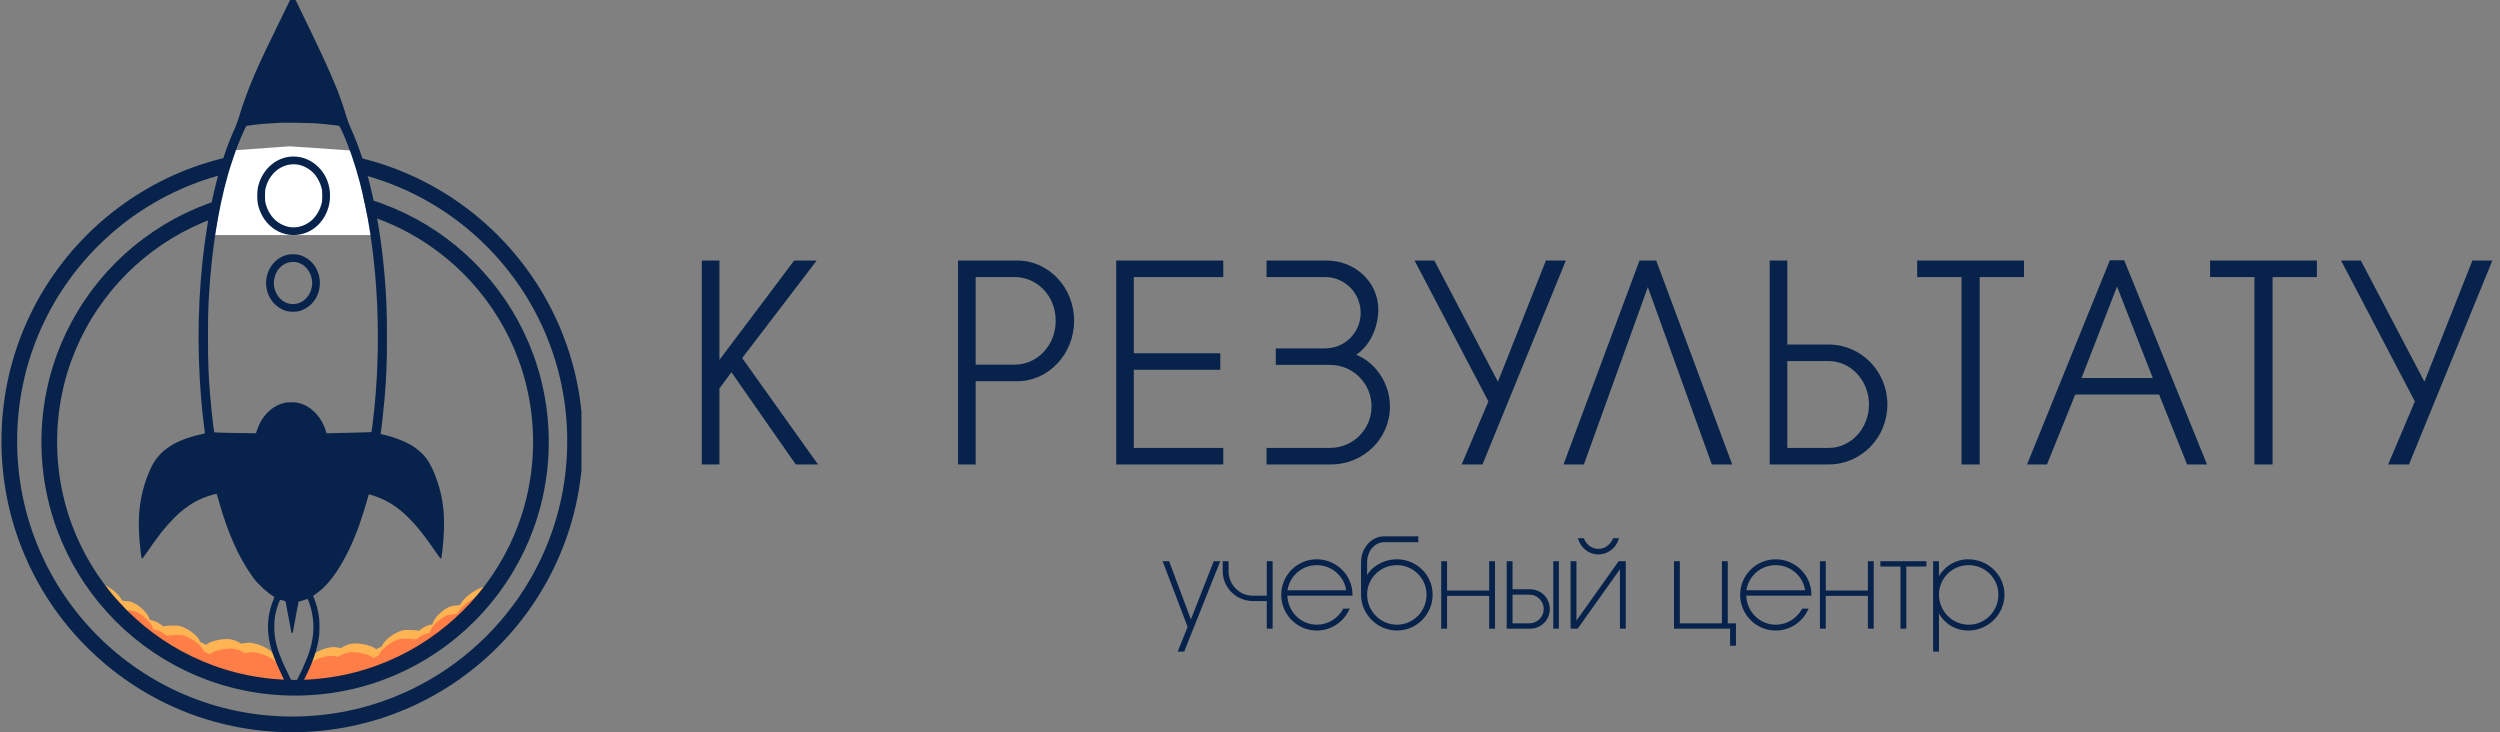 <svg width="239" height="70" viewBox="0 0 239 70" fill="none" xmlns="http://www.w3.org/2000/svg">
<rect x="0" y="0" width="239" height="70" fill="#808080" stroke="none"/>
<path d="M116.511 53.748H116.103L113.847 59.496L111.699 53.748H111.291L113.643 59.928L112.731 62.196H113.139L116.511 53.748ZM121.564 60V53.748H121.204V57.048H119.764C118.432 57.048 117.352 55.956 117.352 54.6V53.748H116.992V54.6C116.992 56.124 118.24 57.36 119.776 57.36H121.204V60H121.564ZM129.198 56.844C129.198 55.032 127.698 53.568 125.886 53.568C124.062 53.568 122.586 55.044 122.586 56.868C122.586 58.692 124.062 60.18 125.886 60.18C127.206 60.18 128.346 59.4 128.874 58.284H128.478C127.974 59.196 127.002 59.82 125.886 59.82C124.278 59.82 122.97 58.488 122.97 56.844H129.198ZM125.886 53.928C127.398 53.928 128.646 55.056 128.814 56.532H122.97C123.138 55.056 124.374 53.928 125.886 53.928ZM135.493 51.372H132.337C131.161 51.372 130.213 52.44 130.213 53.748V56.832C130.213 58.68 131.749 60.18 133.549 60.18C135.373 60.18 136.861 58.68 136.861 56.844C136.861 55.032 135.373 53.568 133.549 53.568C132.169 53.568 130.837 54.444 130.597 55.512V53.748C130.597 52.632 131.365 51.732 132.337 51.732H135.493V51.372ZM136.477 56.844C136.477 58.488 135.169 59.82 133.537 59.82C131.917 59.82 130.597 58.488 130.597 56.844C130.597 55.224 131.917 53.928 133.537 53.928C135.157 53.928 136.477 55.224 136.477 56.844ZM137.88 60H138.24V56.868H142.464V60H142.824V53.748H142.464V56.556H138.24V53.748H137.88V60ZM148.928 60V53.748H148.592V60H148.928ZM144.14 60H146.288C147.272 60 148.064 59.208 148.064 58.224C148.064 57.24 147.272 56.436 146.288 56.436H144.5V53.748H144.14V60ZM144.5 56.748H146.216C147.02 56.748 147.68 57.408 147.68 58.224C147.68 59.028 147.02 59.688 146.216 59.688H144.5V56.748ZM155.324 60V53.748H154.796L150.608 59.64V53.748H150.248V60H150.776L154.964 54.108V60H155.324ZM152.804 52.572C152.144 52.572 151.604 52.152 151.34 51.552H150.98C151.232 52.332 151.964 52.908 152.804 52.908C153.644 52.908 154.388 52.332 154.64 51.552H154.28C154.016 52.152 153.464 52.572 152.804 52.572ZM160.133 60H165.497V61.632H165.857V59.688H165.077V53.748H164.717V59.688H160.493V53.748H160.133V60ZM173.069 56.844C173.069 55.032 171.569 53.568 169.757 53.568C167.933 53.568 166.457 55.044 166.457 56.868C166.457 58.692 167.933 60.18 169.757 60.18C171.077 60.18 172.217 59.4 172.745 58.284H172.349C171.845 59.196 170.873 59.82 169.757 59.82C168.149 59.82 166.841 58.488 166.841 56.844H173.069ZM169.757 53.928C171.269 53.928 172.517 55.056 172.685 56.532H166.841C167.009 55.056 168.245 53.928 169.757 53.928ZM174.084 60H174.444V56.868H178.668V60H179.028V53.748H178.668V56.556H174.444V53.748H174.084V60ZM181.785 60H182.145V54.06H184.065V53.748H179.865V54.06H181.785V60ZM184.906 62.196H185.266V58.26C185.842 59.496 186.91 60.18 188.17 60.18C190.006 60.18 191.53 58.68 191.53 56.844C191.53 55.032 190.006 53.568 188.17 53.568C187.006 53.568 185.83 54.216 185.266 55.5V53.748H184.906V62.196ZM191.146 56.844C191.146 58.488 189.838 59.82 188.206 59.82C186.586 59.82 185.266 58.488 185.266 56.844C185.266 55.224 186.586 53.928 188.206 53.928C189.826 53.928 191.146 55.224 191.146 56.844Z" fill="#08234B"/>
<path d="M116.511 53.748L116.603 53.785L116.658 53.648H116.511V53.748ZM116.103 53.748V53.648H116.034L116.01 53.712L116.103 53.748ZM113.847 59.496L113.753 59.531L113.844 59.776L113.94 59.532L113.847 59.496ZM111.699 53.748L111.792 53.713L111.768 53.648H111.699V53.748ZM111.291 53.748V53.648H111.146L111.197 53.784L111.291 53.748ZM113.643 59.928L113.735 59.965L113.75 59.929L113.736 59.892L113.643 59.928ZM112.731 62.196L112.638 62.159L112.583 62.296H112.731V62.196ZM113.139 62.196V62.296H113.206L113.231 62.233L113.139 62.196ZM116.511 53.648H116.103V53.848H116.511V53.648ZM116.01 53.712L113.754 59.459L113.94 59.532L116.196 53.785L116.01 53.712ZM113.94 59.461L111.792 53.713L111.605 53.783L113.753 59.531L113.94 59.461ZM111.699 53.648H111.291V53.848H111.699V53.648ZM111.197 53.784L113.549 59.964L113.736 59.892L111.384 53.712L111.197 53.784ZM113.55 59.891L112.638 62.159L112.823 62.233L113.735 59.965L113.55 59.891ZM112.731 62.296H113.139V62.096H112.731V62.296ZM113.231 62.233L116.603 53.785L116.418 53.711L113.046 62.159L113.231 62.233ZM121.564 60V60.1H121.664V60H121.564ZM121.564 53.748H121.664V53.648H121.564V53.748ZM121.204 53.748V53.648H121.104V53.748H121.204ZM121.204 57.048V57.148H121.304V57.048H121.204ZM117.352 53.748H117.452V53.648H117.352V53.748ZM116.992 53.748V53.648H116.892V53.748H116.992ZM121.204 57.36H121.304V57.26H121.204V57.36ZM121.204 60H121.104V60.1H121.204V60ZM121.664 60V53.748H121.464V60H121.664ZM121.564 53.648H121.204V53.848H121.564V53.648ZM121.104 53.748V57.048H121.304V53.748H121.104ZM121.204 56.948H119.764V57.148H121.204V56.948ZM119.764 56.948C118.488 56.948 117.452 55.902 117.452 54.6H117.252C117.252 56.01 118.375 57.148 119.764 57.148V56.948ZM117.452 54.6V53.748H117.252V54.6H117.452ZM117.352 53.648H116.992V53.848H117.352V53.648ZM116.892 53.748V54.6H117.092V53.748H116.892ZM116.892 54.6C116.892 56.18 118.185 57.46 119.776 57.46V57.26C118.294 57.26 117.092 56.068 117.092 54.6H116.892ZM119.776 57.46H121.204V57.26H119.776V57.46ZM121.104 57.36V60H121.304V57.36H121.104ZM121.204 60.1H121.564V59.9H121.204V60.1ZM129.198 56.844V56.944H129.298V56.844H129.198ZM128.874 58.284L128.964 58.327L129.032 58.184H128.874V58.284ZM128.478 58.284V58.184H128.419L128.39 58.236L128.478 58.284ZM122.97 56.844V56.744H122.87V56.844H122.97ZM128.814 56.532V56.632H128.926L128.913 56.521L128.814 56.532ZM122.97 56.532L122.87 56.521L122.858 56.632H122.97V56.532ZM129.298 56.844C129.298 54.975 127.751 53.468 125.886 53.468V53.668C127.644 53.668 129.098 55.089 129.098 56.844H129.298ZM125.886 53.468C124.006 53.468 122.486 54.989 122.486 56.868H122.686C122.686 55.099 124.117 53.668 125.886 53.668V53.468ZM122.486 56.868C122.486 58.747 124.006 60.28 125.886 60.28V60.08C124.117 60.08 122.686 58.637 122.686 56.868H122.486ZM125.886 60.28C127.246 60.28 128.42 59.476 128.964 58.327L128.783 58.241C128.271 59.324 127.165 60.08 125.886 60.08V60.28ZM128.874 58.184H128.478V58.384H128.874V58.184ZM128.39 58.236C127.903 59.117 126.963 59.72 125.886 59.72V59.92C127.04 59.92 128.044 59.275 128.565 58.332L128.39 58.236ZM125.886 59.72C124.335 59.72 123.07 58.435 123.07 56.844H122.87C122.87 58.541 124.221 59.92 125.886 59.92V59.72ZM122.97 56.944H129.198V56.744H122.97V56.944ZM125.886 54.028C127.347 54.028 128.552 55.118 128.714 56.543L128.913 56.521C128.739 54.994 127.449 53.828 125.886 53.828V54.028ZM128.814 56.432H122.97V56.632H128.814V56.432ZM123.069 56.543C123.231 55.117 124.425 54.028 125.886 54.028V53.828C124.322 53.828 123.044 54.995 122.87 56.521L123.069 56.543ZM135.493 51.372H135.593V51.272H135.493V51.372ZM130.597 55.512H130.497L130.694 55.534L130.597 55.512ZM135.493 51.732V51.832H135.593V51.732H135.493ZM135.493 51.272H132.337V51.472H135.493V51.272ZM132.337 51.272C131.095 51.272 130.113 52.396 130.113 53.748H130.313C130.313 52.484 131.226 51.472 132.337 51.472V51.272ZM130.113 53.748V56.832H130.313V53.748H130.113ZM130.113 56.832C130.113 58.736 131.694 60.28 133.549 60.28V60.08C131.803 60.08 130.313 58.624 130.313 56.832H130.113ZM133.549 60.28C135.429 60.28 136.961 58.734 136.961 56.844H136.761C136.761 58.626 135.317 60.08 133.549 60.08V60.28ZM136.961 56.844C136.961 54.976 135.427 53.468 133.549 53.468V53.668C135.319 53.668 136.761 55.088 136.761 56.844H136.961ZM133.549 53.468C132.838 53.468 132.141 53.693 131.59 54.056C131.04 54.418 130.626 54.924 130.499 55.49L130.694 55.534C130.807 55.032 131.179 54.566 131.7 54.223C132.22 53.881 132.879 53.668 133.549 53.668V53.468ZM130.697 55.512V53.748H130.497V55.512H130.697ZM130.697 53.748C130.697 52.673 131.433 51.832 132.337 51.832V51.632C131.296 51.632 130.497 52.591 130.497 53.748H130.697ZM132.337 51.832H135.493V51.632H132.337V51.832ZM135.593 51.732V51.372H135.393V51.732H135.593ZM136.377 56.844C136.377 58.434 135.112 59.72 133.537 59.72V59.92C135.225 59.92 136.577 58.542 136.577 56.844H136.377ZM133.537 59.72C131.973 59.72 130.697 58.434 130.697 56.844H130.497C130.497 58.542 131.86 59.92 133.537 59.92V59.72ZM130.697 56.844C130.697 55.28 131.971 54.028 133.537 54.028V53.828C131.862 53.828 130.497 55.168 130.497 56.844H130.697ZM133.537 54.028C135.102 54.028 136.377 55.28 136.377 56.844H136.577C136.577 55.168 135.211 53.828 133.537 53.828V54.028ZM137.88 60H137.78V60.1H137.88V60ZM138.24 60V60.1H138.34V60H138.24ZM138.24 56.868V56.768H138.14V56.868H138.24ZM142.464 56.868H142.564V56.768H142.464V56.868ZM142.464 60H142.364V60.1H142.464V60ZM142.824 60V60.1H142.924V60H142.824ZM142.824 53.748H142.924V53.648H142.824V53.748ZM142.464 53.748V53.648H142.364V53.748H142.464ZM142.464 56.556V56.656H142.564V56.556H142.464ZM138.24 56.556H138.14V56.656H138.24V56.556ZM138.24 53.748H138.34V53.648H138.24V53.748ZM137.88 53.748V53.648H137.78V53.748H137.88ZM137.88 60.1H138.24V59.9H137.88V60.1ZM138.34 60V56.868H138.14V60H138.34ZM138.24 56.968H142.464V56.768H138.24V56.968ZM142.364 56.868V60H142.564V56.868H142.364ZM142.464 60.1H142.824V59.9H142.464V60.1ZM142.924 60V53.748H142.724V60H142.924ZM142.824 53.648H142.464V53.848H142.824V53.648ZM142.364 53.748V56.556H142.564V53.748H142.364ZM142.464 56.456H138.24V56.656H142.464V56.456ZM138.34 56.556V53.748H138.14V56.556H138.34ZM138.24 53.648H137.88V53.848H138.24V53.648ZM137.78 53.748V60H137.98V53.748H137.78ZM148.928 60V60.1H149.028V60H148.928ZM148.928 53.748H149.028V53.648H148.928V53.748ZM148.592 53.748V53.648H148.492V53.748H148.592ZM148.592 60H148.492V60.1H148.592V60ZM144.14 60H144.04V60.1H144.14V60ZM144.5 56.436H144.4V56.536H144.5V56.436ZM144.5 53.748H144.6V53.648H144.5V53.748ZM144.14 53.748V53.648H144.04V53.748H144.14ZM144.5 56.748V56.648H144.4V56.748H144.5ZM144.5 59.688H144.4V59.788H144.5V59.688ZM149.028 60V53.748H148.828V60H149.028ZM148.928 53.648H148.592V53.848H148.928V53.648ZM148.492 53.748V60H148.692V53.748H148.492ZM148.592 60.1H148.928V59.9H148.592V60.1ZM144.14 60.1H146.288V59.9H144.14V60.1ZM146.288 60.1C147.327 60.1 148.164 59.263 148.164 58.224H147.964C147.964 59.153 147.217 59.9 146.288 59.9V60.1ZM148.164 58.224C148.164 57.186 147.328 56.336 146.288 56.336V56.536C147.216 56.536 147.964 57.294 147.964 58.224H148.164ZM146.288 56.336H144.5V56.536H146.288V56.336ZM144.6 56.436V53.748H144.4V56.436H144.6ZM144.5 53.648H144.14V53.848H144.5V53.648ZM144.04 53.748V60H144.24V53.748H144.04ZM144.5 56.848H146.216V56.648H144.5V56.848ZM146.216 56.848C146.964 56.848 147.58 57.463 147.58 58.224H147.78C147.78 57.353 147.076 56.648 146.216 56.648V56.848ZM147.58 58.224C147.58 58.973 146.965 59.588 146.216 59.588V59.788C147.075 59.788 147.78 59.083 147.78 58.224H147.58ZM146.216 59.588H144.5V59.788H146.216V59.588ZM144.6 59.688V56.748H144.4V59.688H144.6ZM155.324 60V60.1H155.424V60H155.324ZM155.324 53.748H155.424V53.648H155.324V53.748ZM154.796 53.748V53.648H154.745L154.715 53.69L154.796 53.748ZM150.608 59.64H150.508V59.953L150.69 59.698L150.608 59.64ZM150.608 53.748H150.708V53.648H150.608V53.748ZM150.248 53.748V53.648H150.148V53.748H150.248ZM150.248 60H150.148V60.1H150.248V60ZM150.776 60V60.1H150.828L150.858 60.058L150.776 60ZM154.964 54.108H155.064V53.795L154.883 54.05L154.964 54.108ZM154.964 60H154.864V60.1H154.964V60ZM151.34 51.552L151.432 51.512L151.406 51.452H151.34V51.552ZM150.98 51.552V51.452H150.843L150.885 51.583L150.98 51.552ZM154.64 51.552L154.736 51.583L154.778 51.452H154.64V51.552ZM154.28 51.552V51.452H154.215L154.189 51.512L154.28 51.552ZM155.424 60V53.748H155.224V60H155.424ZM155.324 53.648H154.796V53.848H155.324V53.648ZM154.715 53.69L150.527 59.582L150.69 59.698L154.878 53.806L154.715 53.69ZM150.708 59.64V53.748H150.508V59.64H150.708ZM150.608 53.648H150.248V53.848H150.608V53.648ZM150.148 53.748V60H150.348V53.748H150.148ZM150.248 60.1H150.776V59.9H150.248V60.1ZM150.858 60.058L155.046 54.166L154.883 54.05L150.695 59.942L150.858 60.058ZM154.864 54.108V60H155.064V54.108H154.864ZM154.964 60.1H155.324V59.9H154.964V60.1ZM152.804 52.472C152.191 52.472 151.683 52.082 151.432 51.512L151.249 51.592C151.526 52.222 152.098 52.672 152.804 52.672V52.472ZM151.34 51.452H150.98V51.652H151.34V51.452ZM150.885 51.583C151.15 52.401 151.918 53.008 152.804 53.008V52.808C152.011 52.808 151.315 52.263 151.076 51.521L150.885 51.583ZM152.804 53.008C153.69 53.008 154.471 52.402 154.736 51.583L154.545 51.521C154.306 52.262 153.599 52.808 152.804 52.808V53.008ZM154.64 51.452H154.28V51.652H154.64V51.452ZM154.189 51.512C153.938 52.081 153.419 52.472 152.804 52.472V52.672C153.51 52.672 154.095 52.223 154.372 51.592L154.189 51.512ZM160.133 60H160.033V60.1H160.133V60ZM165.497 60H165.597V59.9H165.497V60ZM165.497 61.632H165.397V61.732H165.497V61.632ZM165.857 61.632V61.732H165.957V61.632H165.857ZM165.857 59.688H165.957V59.588H165.857V59.688ZM165.077 59.688H164.977V59.788H165.077V59.688ZM165.077 53.748H165.177V53.648H165.077V53.748ZM164.717 53.748V53.648H164.617V53.748H164.717ZM164.717 59.688V59.788H164.817V59.688H164.717ZM160.493 59.688H160.393V59.788H160.493V59.688ZM160.493 53.748H160.593V53.648H160.493V53.748ZM160.133 53.748V53.648H160.033V53.748H160.133ZM160.133 60.1H165.497V59.9H160.133V60.1ZM165.397 60V61.632H165.597V60H165.397ZM165.497 61.732H165.857V61.532H165.497V61.732ZM165.957 61.632V59.688H165.757V61.632H165.957ZM165.857 59.588H165.077V59.788H165.857V59.588ZM165.177 59.688V53.748H164.977V59.688H165.177ZM165.077 53.648H164.717V53.848H165.077V53.648ZM164.617 53.748V59.688H164.817V53.748H164.617ZM164.717 59.588H160.493V59.788H164.717V59.588ZM160.593 59.688V53.748H160.393V59.688H160.593ZM160.493 53.648H160.133V53.848H160.493V53.648ZM160.033 53.748V60H160.233V53.748H160.033ZM173.069 56.844V56.944H173.169V56.844H173.069ZM172.745 58.284L172.835 58.327L172.903 58.184H172.745V58.284ZM172.349 58.284V58.184H172.29L172.261 58.236L172.349 58.284ZM166.841 56.844V56.744H166.741V56.844H166.841ZM172.685 56.532V56.632H172.797L172.784 56.521L172.685 56.532ZM166.841 56.532L166.742 56.521L166.729 56.632H166.841V56.532ZM173.169 56.844C173.169 54.975 171.623 53.468 169.757 53.468V53.668C171.515 53.668 172.969 55.089 172.969 56.844H173.169ZM169.757 53.468C167.878 53.468 166.357 54.989 166.357 56.868H166.557C166.557 55.099 167.988 53.668 169.757 53.668V53.468ZM166.357 56.868C166.357 58.747 167.877 60.28 169.757 60.28V60.08C167.989 60.08 166.557 58.637 166.557 56.868H166.357ZM169.757 60.28C171.117 60.28 172.291 59.476 172.835 58.327L172.654 58.241C172.142 59.324 171.037 60.08 169.757 60.08V60.28ZM172.745 58.184H172.349V58.384H172.745V58.184ZM172.261 58.236C171.774 59.117 170.835 59.72 169.757 59.72V59.92C170.911 59.92 171.916 59.275 172.436 58.332L172.261 58.236ZM169.757 59.72C168.206 59.72 166.941 58.435 166.941 56.844H166.741C166.741 58.541 168.092 59.92 169.757 59.92V59.72ZM166.841 56.944H173.069V56.744H166.841V56.944ZM169.757 54.028C171.218 54.028 172.423 55.118 172.586 56.543L172.784 56.521C172.61 54.994 171.32 53.828 169.757 53.828V54.028ZM172.685 56.432H166.841V56.632H172.685V56.432ZM166.94 56.543C167.103 55.117 168.296 54.028 169.757 54.028V53.828C168.193 53.828 166.915 54.995 166.742 56.521L166.94 56.543ZM174.084 60H173.984V60.1H174.084V60ZM174.444 60V60.1H174.544V60H174.444ZM174.444 56.868V56.768H174.344V56.868H174.444ZM178.668 56.868H178.768V56.768H178.668V56.868ZM178.668 60H178.568V60.1H178.668V60ZM179.028 60V60.1H179.128V60H179.028ZM179.028 53.748H179.128V53.648H179.028V53.748ZM178.668 53.748V53.648H178.568V53.748H178.668ZM178.668 56.556V56.656H178.768V56.556H178.668ZM174.444 56.556H174.344V56.656H174.444V56.556ZM174.444 53.748H174.544V53.648H174.444V53.748ZM174.084 53.748V53.648H173.984V53.748H174.084ZM174.084 60.1H174.444V59.9H174.084V60.1ZM174.544 60V56.868H174.344V60H174.544ZM174.444 56.968H178.668V56.768H174.444V56.968ZM178.568 56.868V60H178.768V56.868H178.568ZM178.668 60.1H179.028V59.9H178.668V60.1ZM179.128 60V53.748H178.928V60H179.128ZM179.028 53.648H178.668V53.848H179.028V53.648ZM178.568 53.748V56.556H178.768V53.748H178.568ZM178.668 56.456H174.444V56.656H178.668V56.456ZM174.544 56.556V53.748H174.344V56.556H174.544ZM174.444 53.648H174.084V53.848H174.444V53.648ZM173.984 53.748V60H174.184V53.748H173.984ZM181.785 60H181.685V60.1H181.785V60ZM182.145 60V60.1H182.245V60H182.145ZM182.145 54.06V53.96H182.045V54.06H182.145ZM184.065 54.06V54.16H184.165V54.06H184.065ZM184.065 53.748H184.165V53.648H184.065V53.748ZM179.865 53.748V53.648H179.765V53.748H179.865ZM179.865 54.06H179.765V54.16H179.865V54.06ZM181.785 54.06H181.885V53.96H181.785V54.06ZM181.785 60.1H182.145V59.9H181.785V60.1ZM182.245 60V54.06H182.045V60H182.245ZM182.145 54.16H184.065V53.96H182.145V54.16ZM184.165 54.06V53.748H183.965V54.06H184.165ZM184.065 53.648H179.865V53.848H184.065V53.648ZM179.765 53.748V54.06H179.965V53.748H179.765ZM179.865 54.16H181.785V53.96H179.865V54.16ZM181.685 54.06V60H181.885V54.06H181.685ZM184.906 62.196H184.806V62.296H184.906V62.196ZM185.266 62.196V62.296H185.366V62.196H185.266ZM185.266 58.26L185.357 58.218L185.166 58.26H185.266ZM185.266 55.5H185.166L185.357 55.54L185.266 55.5ZM185.266 53.748H185.366V53.648H185.266V53.748ZM184.906 53.748V53.648H184.806V53.748H184.906ZM184.906 62.296H185.266V62.096H184.906V62.296ZM185.366 62.196V58.26H185.166V62.196H185.366ZM185.175 58.302C185.767 59.572 186.869 60.28 188.17 60.28V60.08C186.951 60.08 185.917 59.42 185.357 58.218L185.175 58.302ZM188.17 60.28C190.06 60.28 191.63 58.736 191.63 56.844H191.43C191.43 58.624 189.952 60.08 188.17 60.08V60.28ZM191.63 56.844C191.63 54.974 190.058 53.468 188.17 53.468V53.668C189.954 53.668 191.43 55.09 191.43 56.844H191.63ZM188.17 53.468C186.969 53.468 185.755 54.137 185.174 55.46L185.357 55.54C185.905 54.295 187.043 53.668 188.17 53.668V53.468ZM185.366 55.5V53.748H185.166V55.5H185.366ZM185.266 53.648H184.906V53.848H185.266V53.648ZM184.806 53.748V62.196H185.006V53.748H184.806ZM191.046 56.844C191.046 58.434 189.781 59.72 188.206 59.72V59.92C189.894 59.92 191.246 58.542 191.246 56.844H191.046ZM188.206 59.72C186.642 59.72 185.366 58.434 185.366 56.844H185.166C185.166 58.542 186.53 59.92 188.206 59.92V59.72ZM185.366 56.844C185.366 55.28 186.64 54.028 188.206 54.028V53.828C186.532 53.828 185.166 55.168 185.166 56.844H185.366ZM188.206 54.028C189.772 54.028 191.046 55.28 191.046 56.844H191.246C191.246 55.168 189.88 53.828 188.206 53.828V54.028Z" fill="#08234B"/>
<path d="M67.493 44H68.377V37.006L69.937 34.9L76.281 44H77.425L70.457 34.224L77.269 25.306H76.125L68.377 35.602V25.306H67.493V44ZM91.99 44H92.874V36.044H97.242C100.024 36.044 102.286 33.626 102.286 30.662C102.286 27.698 100.024 25.306 97.242 25.306H91.99V44ZM92.874 26.086H96.982C99.4 26.086 101.324 28.088 101.324 30.662C101.324 33.236 99.4 35.264 96.982 35.264H92.874V26.086ZM116.546 44V43.22H107.992V34.952H116.26V34.172H107.992V26.086H116.546V25.306H107.108V44H116.546ZM121.483 26.086H126.683C128.789 26.086 130.479 27.802 130.479 29.908C130.479 32.014 128.789 33.704 126.683 33.704H122.367V34.484H127.151C129.569 34.484 131.519 36.434 131.519 38.852C131.519 41.27 129.569 43.22 127.151 43.22H122.367H121.483V44H127.255C130.141 44 132.481 41.712 132.481 38.852C132.481 36.434 130.687 34.276 128.477 34.016C130.115 33.6 131.363 31.728 131.363 29.57C131.363 27.204 129.335 25.306 126.839 25.306H121.483V26.086ZM149.102 25.306H148.062L143.252 37.448L136.882 25.306H135.894L142.732 38.358L140.34 44H141.458L149.102 25.306ZM165.022 44L158.054 25.306H157.014L150.046 44H151.138L157.534 26.268L163.93 44H165.022ZM169.584 44H174.836C177.696 44 180.036 41.634 180.036 38.67C180.036 35.706 177.696 33.34 174.836 33.34H170.468V25.306H169.584V44ZM170.468 34.12H174.836C177.15 34.12 179.074 36.148 179.074 38.67C179.074 41.192 177.15 43.22 174.836 43.22H170.468V34.12ZM193.096 26.086V25.306H183.684V26.086H187.922V44H188.858V26.086H193.096ZM195.42 44L198.124 37.318H206.678L209.356 44H210.396L202.804 25.28H201.972L194.38 44H195.42ZM198.41 36.538L202.388 26.294L206.392 36.538H198.41ZM221.097 26.086V25.306H211.685V26.086H215.923V44H216.859V26.086H221.097ZM237.674 25.306H236.634L231.824 37.448L225.454 25.306H224.466L231.304 38.358L228.912 44H230.03L237.674 25.306Z" fill="#08234B"/>
<path d="M67.493 44H67.093V44.4H67.493V44ZM68.377 44V44.4H68.777V44H68.377ZM68.377 37.006L68.056 36.768L67.977 36.874V37.006H68.377ZM69.937 34.9L70.266 34.671L69.947 34.215L69.616 34.662L69.937 34.9ZM76.281 44L75.953 44.229L76.073 44.4H76.281V44ZM77.425 44V44.4H78.202L77.751 43.768L77.425 44ZM70.457 34.224L70.139 33.981L69.96 34.216L70.132 34.456L70.457 34.224ZM77.269 25.306L77.587 25.549L78.078 24.906H77.269V25.306ZM76.125 25.306V24.906H75.926L75.806 25.066L76.125 25.306ZM68.377 35.602H67.977V36.799L68.697 35.843L68.377 35.602ZM68.377 25.306H68.777V24.906H68.377V25.306ZM67.493 25.306V24.906H67.093V25.306H67.493ZM67.493 44.4H68.377V43.6H67.493V44.4ZM68.777 44V37.006H67.977V44H68.777ZM68.699 37.244L70.259 35.138L69.616 34.662L68.056 36.768L68.699 37.244ZM69.609 35.129L75.953 44.229L76.609 43.771L70.266 34.671L69.609 35.129ZM76.281 44.4H77.425V43.6H76.281V44.4ZM77.751 43.768L70.783 33.992L70.132 34.456L77.1 44.232L77.751 43.768ZM70.775 34.467L77.587 25.549L76.951 25.063L70.139 33.981L70.775 34.467ZM77.269 24.906H76.125V25.706H77.269V24.906ZM75.806 25.066L68.058 35.361L68.697 35.843L76.445 25.547L75.806 25.066ZM68.777 35.602V25.306H67.977V35.602H68.777ZM68.377 24.906H67.493V25.706H68.377V24.906ZM67.093 25.306V44H67.893V25.306H67.093ZM91.99 44H91.59V44.4H91.99V44ZM92.874 44V44.4H93.274V44H92.874ZM92.874 36.044V35.644H92.474V36.044H92.874ZM91.99 25.306V24.906H91.59V25.306H91.99ZM92.874 26.086V25.686H92.474V26.086H92.874ZM92.874 35.264H92.474V35.664H92.874V35.264ZM91.99 44.4H92.874V43.6H91.99V44.4ZM93.274 44V36.044H92.474V44H93.274ZM92.874 36.444H97.242V35.644H92.874V36.444ZM97.242 36.444C100.269 36.444 102.686 33.822 102.686 30.662H101.886C101.886 33.43 99.779 35.644 97.242 35.644V36.444ZM102.686 30.662C102.686 27.5 100.267 24.906 97.242 24.906V25.706C99.781 25.706 101.886 27.896 101.886 30.662H102.686ZM97.242 24.906H91.99V25.706H97.242V24.906ZM91.59 25.306V44H92.39V25.306H91.59ZM92.874 26.486H96.982V25.686H92.874V26.486ZM96.982 26.486C99.161 26.486 100.924 28.29 100.924 30.662H101.724C101.724 27.886 99.639 25.686 96.982 25.686V26.486ZM100.924 30.662C100.924 33.037 99.158 34.864 96.982 34.864V35.664C99.642 35.664 101.724 33.435 101.724 30.662H100.924ZM96.982 34.864H92.874V35.664H96.982V34.864ZM93.274 35.264V26.086H92.474V35.264H93.274ZM116.546 44V44.4H116.946V44H116.546ZM116.546 43.22H116.946V42.82H116.546V43.22ZM107.992 43.22H107.592V43.62H107.992V43.22ZM107.992 34.952V34.552H107.592V34.952H107.992ZM116.26 34.952V35.352H116.66V34.952H116.26ZM116.26 34.172H116.66V33.772H116.26V34.172ZM107.992 34.172H107.592V34.572H107.992V34.172ZM107.992 26.086V25.686H107.592V26.086H107.992ZM116.546 26.086V26.486H116.946V26.086H116.546ZM116.546 25.306H116.946V24.906H116.546V25.306ZM107.108 25.306V24.906H106.708V25.306H107.108ZM107.108 44H106.708V44.4H107.108V44ZM116.946 44V43.22H116.146V44H116.946ZM116.546 42.82H107.992V43.62H116.546V42.82ZM108.392 43.22V34.952H107.592V43.22H108.392ZM107.992 35.352H116.26V34.552H107.992V35.352ZM116.66 34.952V34.172H115.86V34.952H116.66ZM116.26 33.772H107.992V34.572H116.26V33.772ZM108.392 34.172V26.086H107.592V34.172H108.392ZM107.992 26.486H116.546V25.686H107.992V26.486ZM116.946 26.086V25.306H116.146V26.086H116.946ZM116.546 24.906H107.108V25.706H116.546V24.906ZM106.708 25.306V44H107.508V25.306H106.708ZM107.108 44.4H116.546V43.6H107.108V44.4ZM121.483 26.086H121.083V26.486H121.483V26.086ZM122.367 33.704V33.304H121.967V33.704H122.367ZM122.367 34.484H121.967V34.884H122.367V34.484ZM121.483 43.22V42.82H121.083V43.22H121.483ZM121.483 44H121.083V44.4H121.483V44ZM128.477 34.016L128.379 33.628L128.43 34.413L128.477 34.016ZM121.483 25.306V24.906H121.083V25.306H121.483ZM121.483 26.486H126.683V25.686H121.483V26.486ZM126.683 26.486C128.565 26.486 130.079 28.019 130.079 29.908H130.879C130.879 27.585 129.013 25.686 126.683 25.686V26.486ZM130.079 29.908C130.079 31.793 128.568 33.304 126.683 33.304V34.104C129.01 34.104 130.879 32.235 130.879 29.908H130.079ZM126.683 33.304H122.367V34.104H126.683V33.304ZM121.967 33.704V34.484H122.767V33.704H121.967ZM122.367 34.884H127.151V34.084H122.367V34.884ZM127.151 34.884C129.348 34.884 131.119 36.655 131.119 38.852H131.919C131.919 36.213 129.79 34.084 127.151 34.084V34.884ZM131.119 38.852C131.119 41.049 129.348 42.82 127.151 42.82V43.62C129.79 43.62 131.919 41.491 131.919 38.852H131.119ZM127.151 42.82H122.367V43.62H127.151V42.82ZM122.367 42.82H121.483V43.62H122.367V42.82ZM121.083 43.22V44H121.883V43.22H121.083ZM121.483 44.4H127.255V43.6H121.483V44.4ZM127.255 44.4C130.355 44.4 132.881 41.939 132.881 38.852H132.081C132.081 41.485 129.927 43.6 127.255 43.6V44.4ZM132.881 38.852C132.881 36.256 130.959 33.905 128.524 33.619L128.43 34.413C130.415 34.647 132.081 36.612 132.081 38.852H132.881ZM128.575 34.404C130.441 33.93 131.763 31.853 131.763 29.57H130.963C130.963 31.603 129.789 33.27 128.379 33.628L128.575 34.404ZM131.763 29.57C131.763 26.96 129.532 24.906 126.839 24.906V25.706C129.138 25.706 130.963 27.448 130.963 29.57H131.763ZM126.839 24.906H121.483V25.706H126.839V24.906ZM121.083 25.306V26.086H121.883V25.306H121.083ZM149.102 25.306L149.472 25.457L149.697 24.906H149.102V25.306ZM148.062 25.306V24.906H147.79L147.69 25.159L148.062 25.306ZM143.252 37.448L142.897 37.634L143.303 38.406L143.624 37.595L143.252 37.448ZM136.882 25.306L137.236 25.12L137.124 24.906H136.882V25.306ZM135.894 25.306V24.906H135.233L135.539 25.492L135.894 25.306ZM142.732 38.358L143.1 38.514L143.174 38.34L143.086 38.172L142.732 38.358ZM140.34 44L139.971 43.844L139.736 44.4H140.34V44ZM141.458 44V44.4H141.726L141.828 44.151L141.458 44ZM149.102 24.906H148.062V25.706H149.102V24.906ZM147.69 25.159L142.88 37.301L143.624 37.595L148.434 25.453L147.69 25.159ZM143.606 37.262L137.236 25.12L136.527 25.492L142.897 37.634L143.606 37.262ZM136.882 24.906H135.894V25.706H136.882V24.906ZM135.539 25.492L142.377 38.544L143.086 38.172L136.248 25.12L135.539 25.492ZM142.363 38.202L139.971 43.844L140.708 44.156L143.1 38.514L142.363 38.202ZM140.34 44.4H141.458V43.6H140.34V44.4ZM141.828 44.151L149.472 25.457L148.731 25.155L141.087 43.849L141.828 44.151ZM165.022 44V44.4H165.598L165.397 43.86L165.022 44ZM158.054 25.306L158.429 25.166L158.332 24.906H158.054V25.306ZM157.014 25.306V24.906H156.737L156.64 25.166L157.014 25.306ZM150.046 44L149.672 43.86L149.47 44.4H150.046V44ZM151.138 44V44.4H151.419L151.515 44.136L151.138 44ZM157.534 26.268L157.911 26.132L157.534 25.089L157.158 26.132L157.534 26.268ZM163.93 44L163.554 44.136L163.649 44.4H163.93V44ZM165.397 43.86L158.429 25.166L157.68 25.446L164.648 44.14L165.397 43.86ZM158.054 24.906H157.014V25.706H158.054V24.906ZM156.64 25.166L149.672 43.86L150.421 44.14L157.389 25.446L156.64 25.166ZM150.046 44.4H151.138V43.6H150.046V44.4ZM151.515 44.136L157.911 26.404L157.158 26.132L150.762 43.864L151.515 44.136ZM157.158 26.404L163.554 44.136L164.307 43.864L157.911 26.132L157.158 26.404ZM163.93 44.4H165.022V43.6H163.93V44.4ZM169.584 44H169.184V44.4H169.584V44ZM170.468 33.34H170.068V33.74H170.468V33.34ZM170.468 25.306H170.868V24.906H170.468V25.306ZM169.584 25.306V24.906H169.184V25.306H169.584ZM170.468 34.12V33.72H170.068V34.12H170.468ZM170.468 43.22H170.068V43.62H170.468V43.22ZM169.584 44.4H174.836V43.6H169.584V44.4ZM174.836 44.4C177.925 44.4 180.436 41.847 180.436 38.67H179.636C179.636 41.421 177.467 43.6 174.836 43.6V44.4ZM180.436 38.67C180.436 35.493 177.925 32.94 174.836 32.94V33.74C177.467 33.74 179.636 35.919 179.636 38.67H180.436ZM174.836 32.94H170.468V33.74H174.836V32.94ZM170.868 33.34V25.306H170.068V33.34H170.868ZM170.468 24.906H169.584V25.706H170.468V24.906ZM169.184 25.306V44H169.984V25.306H169.184ZM170.468 34.52H174.836V33.72H170.468V34.52ZM174.836 34.52C176.905 34.52 178.674 36.344 178.674 38.67H179.474C179.474 35.952 177.395 33.72 174.836 33.72V34.52ZM178.674 38.67C178.674 40.996 176.905 42.82 174.836 42.82V43.62C177.395 43.62 179.474 41.388 179.474 38.67H178.674ZM174.836 42.82H170.468V43.62H174.836V42.82ZM170.868 43.22V34.12H170.068V43.22H170.868ZM193.096 26.086V26.486H193.496V26.086H193.096ZM193.096 25.306H193.496V24.906H193.096V25.306ZM183.684 25.306V24.906H183.284V25.306H183.684ZM183.684 26.086H183.284V26.486H183.684V26.086ZM187.922 26.086H188.322V25.686H187.922V26.086ZM187.922 44H187.522V44.4H187.922V44ZM188.858 44V44.4H189.258V44H188.858ZM188.858 26.086V25.686H188.458V26.086H188.858ZM193.496 26.086V25.306H192.696V26.086H193.496ZM193.096 24.906H183.684V25.706H193.096V24.906ZM183.284 25.306V26.086H184.084V25.306H183.284ZM183.684 26.486H187.922V25.686H183.684V26.486ZM187.522 26.086V44H188.322V26.086H187.522ZM187.922 44.4H188.858V43.6H187.922V44.4ZM189.258 44V26.086H188.458V44H189.258ZM188.858 26.486H193.096V25.686H188.858V26.486ZM195.42 44V44.4H195.69L195.791 44.15L195.42 44ZM198.124 37.318V36.918H197.855L197.754 37.168L198.124 37.318ZM206.678 37.318L207.05 37.169L206.949 36.918H206.678V37.318ZM209.356 44L208.985 44.149L209.086 44.4H209.356V44ZM210.396 44V44.4H210.99L210.767 43.85L210.396 44ZM202.804 25.28L203.175 25.13L203.074 24.88H202.804V25.28ZM201.972 25.28V24.88H201.703L201.602 25.13L201.972 25.28ZM194.38 44L194.01 43.85L193.787 44.4H194.38V44ZM198.41 36.538L198.038 36.393L197.826 36.938H198.41V36.538ZM202.388 26.294L202.761 26.148L202.387 25.192L202.016 26.149L202.388 26.294ZM206.392 36.538V36.938H206.978L206.765 36.392L206.392 36.538ZM195.791 44.15L198.495 37.468L197.754 37.168L195.05 43.85L195.791 44.15ZM198.124 37.718H206.678V36.918H198.124V37.718ZM206.307 37.467L208.985 44.149L209.728 43.851L207.05 37.169L206.307 37.467ZM209.356 44.4H210.396V43.6H209.356V44.4ZM210.767 43.85L203.175 25.13L202.434 25.43L210.026 44.15L210.767 43.85ZM202.804 24.88H201.972V25.68H202.804V24.88ZM201.602 25.13L194.01 43.85L194.751 44.15L202.343 25.43L201.602 25.13ZM194.38 44.4H195.42V43.6H194.38V44.4ZM198.783 36.683L202.761 26.439L202.016 26.149L198.038 36.393L198.783 36.683ZM202.016 26.44L206.02 36.684L206.765 36.392L202.761 26.148L202.016 26.44ZM206.392 36.138H198.41V36.938H206.392V36.138ZM221.097 26.086V26.486H221.497V26.086H221.097ZM221.097 25.306H221.497V24.906H221.097V25.306ZM211.685 25.306V24.906H211.285V25.306H211.685ZM211.685 26.086H211.285V26.486H211.685V26.086ZM215.923 26.086H216.323V25.686H215.923V26.086ZM215.923 44H215.523V44.4H215.923V44ZM216.859 44V44.4H217.259V44H216.859ZM216.859 26.086V25.686H216.459V26.086H216.859ZM221.497 26.086V25.306H220.697V26.086H221.497ZM221.097 24.906H211.685V25.706H221.097V24.906ZM211.285 25.306V26.086H212.085V25.306H211.285ZM211.685 26.486H215.923V25.686H211.685V26.486ZM215.523 26.086V44H216.323V26.086H215.523ZM215.923 44.4H216.859V43.6H215.923V44.4ZM217.259 44V26.086H216.459V44H217.259ZM216.859 26.486H221.097V25.686H216.859V26.486ZM237.674 25.306L238.045 25.457L238.27 24.906H237.674V25.306ZM236.634 25.306V24.906H236.363L236.262 25.159L236.634 25.306ZM231.824 37.448L231.47 37.634L231.875 38.406L232.196 37.595L231.824 37.448ZM225.454 25.306L225.809 25.12L225.696 24.906H225.454V25.306ZM224.466 25.306V24.906H223.805L224.112 25.492L224.466 25.306ZM231.304 38.358L231.673 38.514L231.746 38.34L231.659 38.172L231.304 38.358ZM228.912 44L228.544 43.844L228.308 44.4H228.912V44ZM230.03 44V44.4H230.299L230.401 44.151L230.03 44ZM237.674 24.906H236.634V25.706H237.674V24.906ZM236.262 25.159L231.452 37.301L232.196 37.595L237.006 25.453L236.262 25.159ZM232.179 37.262L225.809 25.12L225.1 25.492L231.47 37.634L232.179 37.262ZM225.454 24.906H224.466V25.706H225.454V24.906ZM224.112 25.492L230.95 38.544L231.659 38.172L224.821 25.12L224.112 25.492ZM230.936 38.202L228.544 43.844L229.281 44.156L231.673 38.514L230.936 38.202ZM228.912 44.4H230.03V43.6H228.912V44.4ZM230.401 44.151L238.045 25.457L237.304 25.155L229.66 43.849L230.401 44.151Z" fill="#08234B"/>
<g clip-path="url(#clip0_212_3987)">
<path d="M11.743 57.754C11.743 58.599 11.472 58.136 10.666 58.136C9.972 57.51 9.624 57.266 9.173 56.431C9.173 55.586 8.367 55.666 9.173 55.666C9.978 55.666 11.743 56.908 11.743 57.754Z" fill="#FFB454"/>
<path d="M21.263 63.39C21.263 64.235 19.845 63.598 19.039 63.598C18.233 63.598 17.094 63.122 17.094 62.276C17.094 61.431 17.886 61.302 18.692 61.302C19.498 61.302 21.263 62.544 21.263 63.39Z" fill="#FFB454"/>
<path d="M23.799 62.624C23.799 63.47 22.834 64.329 22.028 64.329C21.222 64.329 19.422 63.052 19.422 62.207C19.422 61.361 20.944 61.093 21.75 61.093C22.555 61.093 23.799 61.779 23.799 62.624Z" fill="#FFB454"/>
<path d="M26.301 62.972C26.301 63.818 25.057 64.712 24.251 64.712C23.445 64.712 21.09 63.818 21.09 62.972C21.09 62.127 22.959 61.441 23.765 61.441C24.571 61.441 26.301 62.127 26.301 62.972Z" fill="#FFB454"/>
<path d="M27.379 64.573C27.379 65.418 26.899 64.851 26.093 64.851C25.287 64.851 22.932 65.279 22.932 64.433C22.932 63.588 24.87 62.798 25.676 62.798C26.482 62.798 27.379 63.727 27.379 64.573Z" fill="#FFB454"/>
<path d="M14.35 59.493C14.35 60.339 13.94 60.293 13.134 60.293C12.328 60.293 11.084 58.599 11.084 57.754C11.084 56.908 11.355 57.475 12.161 57.475C12.967 57.475 14.35 58.648 14.35 59.493Z" fill="#FFB454"/>
<path d="M16.513 61.302C16.513 62.148 16.198 61.859 15.392 61.859C14.586 61.859 13.481 60.791 13.481 59.945C13.481 59.1 13.518 59.284 14.324 59.284C15.13 59.284 16.513 60.457 16.513 61.302Z" fill="#FFB454"/>
<path d="M19.214 61.685C19.214 62.53 18.63 63.216 17.824 63.216C17.018 63.216 14.906 61.452 14.906 60.606C14.906 59.761 16.045 59.806 16.851 59.806C17.657 59.806 19.214 60.84 19.214 61.685Z" fill="#FFB454"/>
<path d="M12.091 58.658C12.091 59.504 11.82 59.041 11.014 59.041C10.319 58.414 9.972 58.171 9.52 57.336C9.52 56.49 8.714 56.571 9.52 56.571C10.326 56.571 12.091 57.813 12.091 58.658Z" fill="#FF7D47"/>
<path d="M21.61 64.294C21.61 65.14 20.193 64.503 19.387 64.503C18.581 64.503 17.441 64.026 17.441 63.181C17.441 62.336 18.234 62.207 19.04 62.207C19.846 62.207 21.61 63.449 21.61 64.294Z" fill="#FF7D47"/>
<path d="M24.147 63.529C24.147 64.374 23.181 65.234 22.375 65.234C21.569 65.234 19.77 63.957 19.77 63.111C19.77 62.266 21.291 61.998 22.097 61.998C22.903 61.998 24.147 62.683 24.147 63.529Z" fill="#FF7D47"/>
<path d="M26.649 63.877C26.649 64.722 25.405 65.616 24.599 65.616C23.793 65.616 21.438 64.722 21.438 63.877C21.438 63.031 23.307 62.346 24.113 62.346C24.919 62.346 26.649 63.031 26.649 63.877Z" fill="#FF7D47"/>
<path d="M27.726 65.477C27.726 66.323 27.247 65.755 26.441 65.755C25.635 65.755 23.279 66.183 23.279 65.338C23.279 64.493 25.218 63.703 26.024 63.703C26.83 63.703 27.726 64.632 27.726 65.477Z" fill="#FF7D47"/>
<path d="M14.697 60.398C14.697 61.243 14.287 61.198 13.482 61.198C12.676 61.198 11.432 59.504 11.432 58.658C11.432 57.813 11.703 58.38 12.509 58.38C13.315 58.38 14.697 59.552 14.697 60.398Z" fill="#FF7D47"/>
<path d="M16.861 62.207C16.861 63.052 16.546 62.764 15.74 62.764C14.934 62.764 13.829 61.695 13.829 60.85C13.829 60.005 13.866 60.189 14.672 60.189C15.478 60.189 16.861 61.361 16.861 62.207Z" fill="#FF7D47"/>
<path d="M19.561 62.59C19.561 63.435 18.978 64.12 18.172 64.12C17.366 64.12 15.253 62.356 15.253 61.511C15.253 60.666 16.393 60.711 17.199 60.711C18.005 60.711 19.561 61.744 19.561 62.59Z" fill="#FF7D47"/>
<path d="M43.915 58.173C43.915 59.019 44.047 58.693 44.853 58.693C45.548 58.067 47.007 57.44 47.459 56.605C47.459 55.76 47.292 56.086 46.486 56.086C45.68 56.086 43.915 57.328 43.915 58.173Z" fill="#FFB454"/>
<path d="M34.395 63.809C34.395 64.655 35.813 64.018 36.619 64.018C37.425 64.018 38.565 63.541 38.565 62.696C38.565 61.85 37.772 61.722 36.966 61.722C36.16 61.722 34.395 62.964 34.395 63.809Z" fill="#FFB454"/>
<path d="M31.859 63.044C31.859 63.889 32.825 64.749 33.631 64.749C34.437 64.749 36.236 63.472 36.236 62.626C36.236 61.781 34.715 61.513 33.909 61.513C33.103 61.513 31.859 62.198 31.859 63.044Z" fill="#FFB454"/>
<path d="M29.357 63.392C29.357 64.237 30.601 65.131 31.407 65.131C32.213 65.131 34.568 64.237 34.568 63.392C34.568 62.546 32.699 61.861 31.893 61.861C31.087 61.861 29.357 62.546 29.357 63.392Z" fill="#FFB454"/>
<path d="M28.523 64.955C28.523 65.801 28.759 65.27 29.565 65.27C30.371 65.27 32.727 65.698 32.727 64.853C32.727 64.007 30.857 63.322 30.051 63.322C29.245 63.322 28.731 64.329 28.523 64.955Z" fill="#FFB454"/>
<path d="M41.308 59.913C41.308 60.758 41.718 60.713 42.524 60.713C43.33 60.713 44.574 59.019 44.574 58.173C44.574 57.328 44.303 57.895 43.497 57.895C42.691 57.895 41.308 59.067 41.308 59.913Z" fill="#FFB454"/>
<path d="M39.145 61.722C39.145 62.567 39.46 62.278 40.266 62.278C41.072 62.278 42.177 61.21 42.177 60.365C42.177 59.519 42.14 59.704 41.334 59.704C40.528 59.704 39.145 60.876 39.145 61.722Z" fill="#FFB454"/>
<path d="M36.444 62.105C36.444 62.95 37.028 63.635 37.834 63.635C38.64 63.635 40.752 61.871 40.752 61.026C40.752 60.181 39.613 60.226 38.807 60.226C38.001 60.226 36.444 61.259 36.444 62.105Z" fill="#FFB454"/>
<path d="M43.637 59.008C43.637 59.853 43.769 59.528 44.575 59.528C45.27 58.902 46 58.414 46.452 57.58C46.452 56.734 47.014 56.92 46.208 56.92C45.403 56.92 43.637 58.163 43.637 59.008Z" fill="#FF7D47"/>
<path d="M34.118 64.644C34.118 65.49 35.536 64.853 36.342 64.853C37.147 64.853 38.287 64.376 38.287 63.531C38.287 62.685 37.495 62.557 36.689 62.557C35.883 62.557 34.118 63.799 34.118 64.644Z" fill="#FF7D47"/>
<path d="M31.581 63.879C31.581 64.724 32.547 65.584 33.353 65.584C34.159 65.584 35.959 64.307 35.959 63.461C35.959 62.616 34.437 62.348 33.631 62.348C32.825 62.348 31.581 63.033 31.581 63.879Z" fill="#FF7D47"/>
<path d="M29.08 64.227C29.08 65.072 30.323 65.966 31.129 65.966C31.935 65.966 34.291 65.072 34.291 64.227C34.291 63.381 32.422 62.696 31.616 62.696C30.81 62.696 29.08 63.381 29.08 64.227Z" fill="#FF7D47"/>
<path d="M28.245 65.79C28.245 66.636 28.482 66.105 29.288 66.105C30.093 66.105 32.449 66.533 32.449 65.688C32.449 64.843 30.58 64.157 29.774 64.157C28.968 64.157 28.245 64.945 28.245 65.79Z" fill="#FF7D47"/>
<path d="M41.031 60.748C41.031 61.593 41.441 61.548 42.247 61.548C43.053 61.548 44.297 59.853 44.297 59.008C44.297 58.163 44.026 58.73 43.22 58.73C42.414 58.73 41.031 59.902 41.031 60.748Z" fill="#FF7D47"/>
<path d="M38.868 62.557C38.868 63.402 39.183 63.113 39.989 63.113C40.795 63.113 41.9 62.045 41.9 61.2C41.9 60.354 41.862 60.539 41.057 60.539C40.251 60.539 38.868 61.711 38.868 62.557Z" fill="#FF7D47"/>
<path d="M36.167 62.939C36.167 63.785 36.751 64.47 37.557 64.47C38.363 64.47 40.475 62.706 40.475 61.861C40.475 61.016 39.335 61.061 38.529 61.061C37.724 61.061 36.167 62.094 36.167 62.939Z" fill="#FF7D47"/>
<path d="M54.977 42.167C54.977 57.126 42.868 69.25 27.933 69.25C12.998 69.25 0.889 57.126 0.889 42.167C0.889 27.209 12.998 15.084 27.933 15.084C42.868 15.084 54.977 27.209 54.977 42.167Z" stroke="#08234B" stroke-width="1.5"/>
<path d="M51.712 42.249C51.712 55.228 41.19 65.749 28.211 65.749C15.232 65.749 4.711 55.228 4.711 42.249C4.711 29.271 15.232 18.75 28.211 18.75C41.19 18.75 51.712 29.271 51.712 42.249Z" stroke="#08234B" stroke-width="1.5"/>
<path d="M21.888 14.404L27.69 13.986L33.77 14.404L35.542 22.475H20.533L21.888 14.404Z" fill="white"/>
<path d="M27.845 0.003L27.724 0.012L27.212 1.059C25.565 4.423 25.023 5.561 24.41 6.952C23.762 8.429 23.229 9.886 22.773 11.422C22.708 11.642 22.566 12.017 22.456 12.254C19.448 18.838 18.243 30.013 19.439 40.192C19.495 40.674 19.554 41.149 19.572 41.244C19.587 41.342 19.599 41.426 19.593 41.429C19.59 41.432 19.401 41.479 19.172 41.53C16.724 42.091 15.288 43.031 14.497 44.591C14.319 44.939 14.002 45.729 13.86 46.175C13.245 48.113 13.123 49.997 13.443 52.714C13.523 53.394 13.529 53.424 13.588 53.412C13.615 53.406 13.78 53.186 13.961 52.925C15.095 51.263 15.812 50.354 16.638 49.525C17.831 48.33 18.998 47.637 20.455 47.266C20.591 47.23 20.706 47.206 20.715 47.212C20.721 47.218 20.825 47.572 20.946 48C21.784 50.936 22.755 53.139 24.029 54.972C24.328 55.403 24.458 55.558 24.858 55.962C25.32 56.426 25.77 56.797 26.084 56.973C26.264 57.074 26.264 57.044 26.075 57.505C25.918 57.885 25.755 58.494 25.687 58.961C25.512 60.15 25.669 61.395 26.169 62.751C26.61 63.945 27.555 65.874 27.851 66.18C28.171 66.513 28.42 66.26 29.107 64.905C29.918 63.303 30.353 62.028 30.504 60.819C30.552 60.423 30.552 59.401 30.504 59.05C30.413 58.387 30.244 57.728 30.034 57.222L29.93 56.97L30.001 56.925C30.202 56.791 30.661 56.426 30.877 56.227C32.062 55.118 33.196 53.21 34.155 50.714C34.425 50.006 34.833 48.761 35.061 47.941L35.251 47.266L35.34 47.284C35.748 47.373 36.411 47.628 36.924 47.893C37.706 48.3 38.354 48.791 39.088 49.525C39.914 50.354 40.631 51.263 41.765 52.925C41.946 53.186 42.111 53.406 42.138 53.412C42.197 53.424 42.203 53.394 42.283 52.714C42.645 49.641 42.449 47.605 41.581 45.393C41.066 44.083 40.527 43.366 39.55 42.707C38.86 42.243 37.717 41.788 36.616 41.544L36.385 41.494L36.403 41.372C36.494 40.801 36.684 39.063 36.776 37.993C36.942 35.99 36.995 34.572 36.995 32.227C36.995 29.882 36.942 28.461 36.776 26.461C36.302 20.799 35.174 15.866 33.51 12.195C33.365 11.874 33.228 11.511 33.119 11.146C32.846 10.233 32.465 9.131 32.21 8.51C31.378 6.483 30.747 5.115 28.84 1.192L28.269 0.015L28.118 0.003C28.035 0 27.913 -0.003 27.845 0.003ZM30.025 11.779C30.525 11.806 31.298 11.883 32.269 12.005C32.462 12.029 32.447 12.014 32.734 12.632C33.311 13.883 33.921 15.637 34.371 17.337C36.009 23.498 36.539 31.579 35.796 38.974C35.692 40.011 35.535 41.268 35.508 41.298C35.488 41.319 34.04 41.363 32.213 41.399L31.221 41.42L31.123 41.12C30.922 40.472 30.543 39.85 30.072 39.396C29.572 38.911 29.059 38.632 28.411 38.495C28.183 38.445 27.514 38.445 27.286 38.495C26.637 38.632 26.125 38.911 25.625 39.396C25.16 39.847 24.819 40.397 24.591 41.063L24.473 41.414L23.703 41.411C22.613 41.408 20.511 41.354 20.487 41.328C20.443 41.283 20.194 39.084 20.093 37.844C19.93 35.895 19.883 34.626 19.883 32.227C19.883 30.12 19.904 29.457 20.002 27.858C20.256 23.813 20.869 19.994 21.781 16.742C22.012 15.928 22.515 14.427 22.794 13.726C23.034 13.128 23.392 12.317 23.498 12.133L23.558 12.031L24.268 11.936C24.689 11.88 25.314 11.823 25.805 11.797C26.261 11.77 26.72 11.743 26.827 11.737C27.191 11.716 29.418 11.746 30.025 11.779ZM29.474 57.407C29.595 57.68 29.755 58.215 29.829 58.596C30.09 59.903 29.968 61.235 29.456 62.646C29.195 63.363 28.565 64.73 28.209 65.345L28.109 65.52L28.064 65.449C27.982 65.324 27.434 64.213 27.191 63.672C26.465 62.082 26.223 61.143 26.223 59.927C26.22 59.08 26.338 58.432 26.619 57.719C26.791 57.291 26.75 57.32 27.04 57.401C27.173 57.439 27.289 57.472 27.292 57.475C27.294 57.475 27.413 58.093 27.552 58.842C27.887 60.661 27.857 60.521 27.925 60.521C27.993 60.521 27.961 60.661 28.248 59.095C28.381 58.385 28.5 57.734 28.517 57.65L28.547 57.502L28.731 57.463C28.831 57.442 29.015 57.389 29.136 57.341C29.258 57.294 29.37 57.255 29.382 57.255C29.394 57.252 29.438 57.323 29.474 57.407Z" fill="#08234B"/>
<path d="M27.626 14.992C26.358 15.155 25.224 16.136 24.789 17.447C24.638 17.895 24.594 18.187 24.594 18.719C24.594 19.251 24.638 19.542 24.789 19.991C25.106 20.945 25.802 21.75 26.658 22.152C27.525 22.562 28.505 22.577 29.376 22.199C31.733 21.177 32.31 17.845 30.454 15.985C29.681 15.209 28.674 14.855 27.626 14.992ZM28.473 15.735C29.109 15.848 29.728 16.219 30.137 16.733C30.377 17.031 30.625 17.533 30.726 17.916C30.797 18.181 30.806 18.267 30.806 18.719C30.806 19.171 30.797 19.257 30.726 19.521C30.56 20.145 30.175 20.761 29.716 21.129C28.71 21.938 27.43 21.938 26.424 21.129C25.965 20.761 25.58 20.145 25.414 19.521C25.343 19.257 25.334 19.171 25.334 18.719C25.334 18.267 25.343 18.181 25.414 17.916C25.757 16.62 26.829 15.717 28.043 15.705C28.183 15.702 28.375 15.717 28.473 15.735Z" fill="#08234B"/>
<path d="M27.582 24.333C26.777 24.491 26.12 25.002 25.741 25.763C25.042 27.157 25.605 28.916 26.958 29.567C27.346 29.751 27.568 29.802 28.012 29.802C28.456 29.802 28.678 29.751 29.066 29.567C29.904 29.163 30.455 28.351 30.567 27.362C30.674 26.399 30.271 25.412 29.54 24.835C29.3 24.648 28.879 24.437 28.604 24.369C28.334 24.3 27.837 24.282 27.582 24.333ZM28.391 25.079C28.918 25.201 29.362 25.572 29.625 26.119C29.907 26.705 29.919 27.365 29.655 27.935C29.531 28.209 29.442 28.339 29.232 28.55C28.705 29.091 27.923 29.225 27.254 28.895C26.62 28.58 26.176 27.822 26.176 27.055C26.176 26.598 26.368 26.042 26.644 25.712C27.1 25.165 27.745 24.933 28.391 25.079Z" fill="#08234B"/>
</g>
<defs>
<clipPath id="clip0_212_3987">
<rect width="55.588" height="70" fill="white"/>
</clipPath>
</defs>
</svg>

